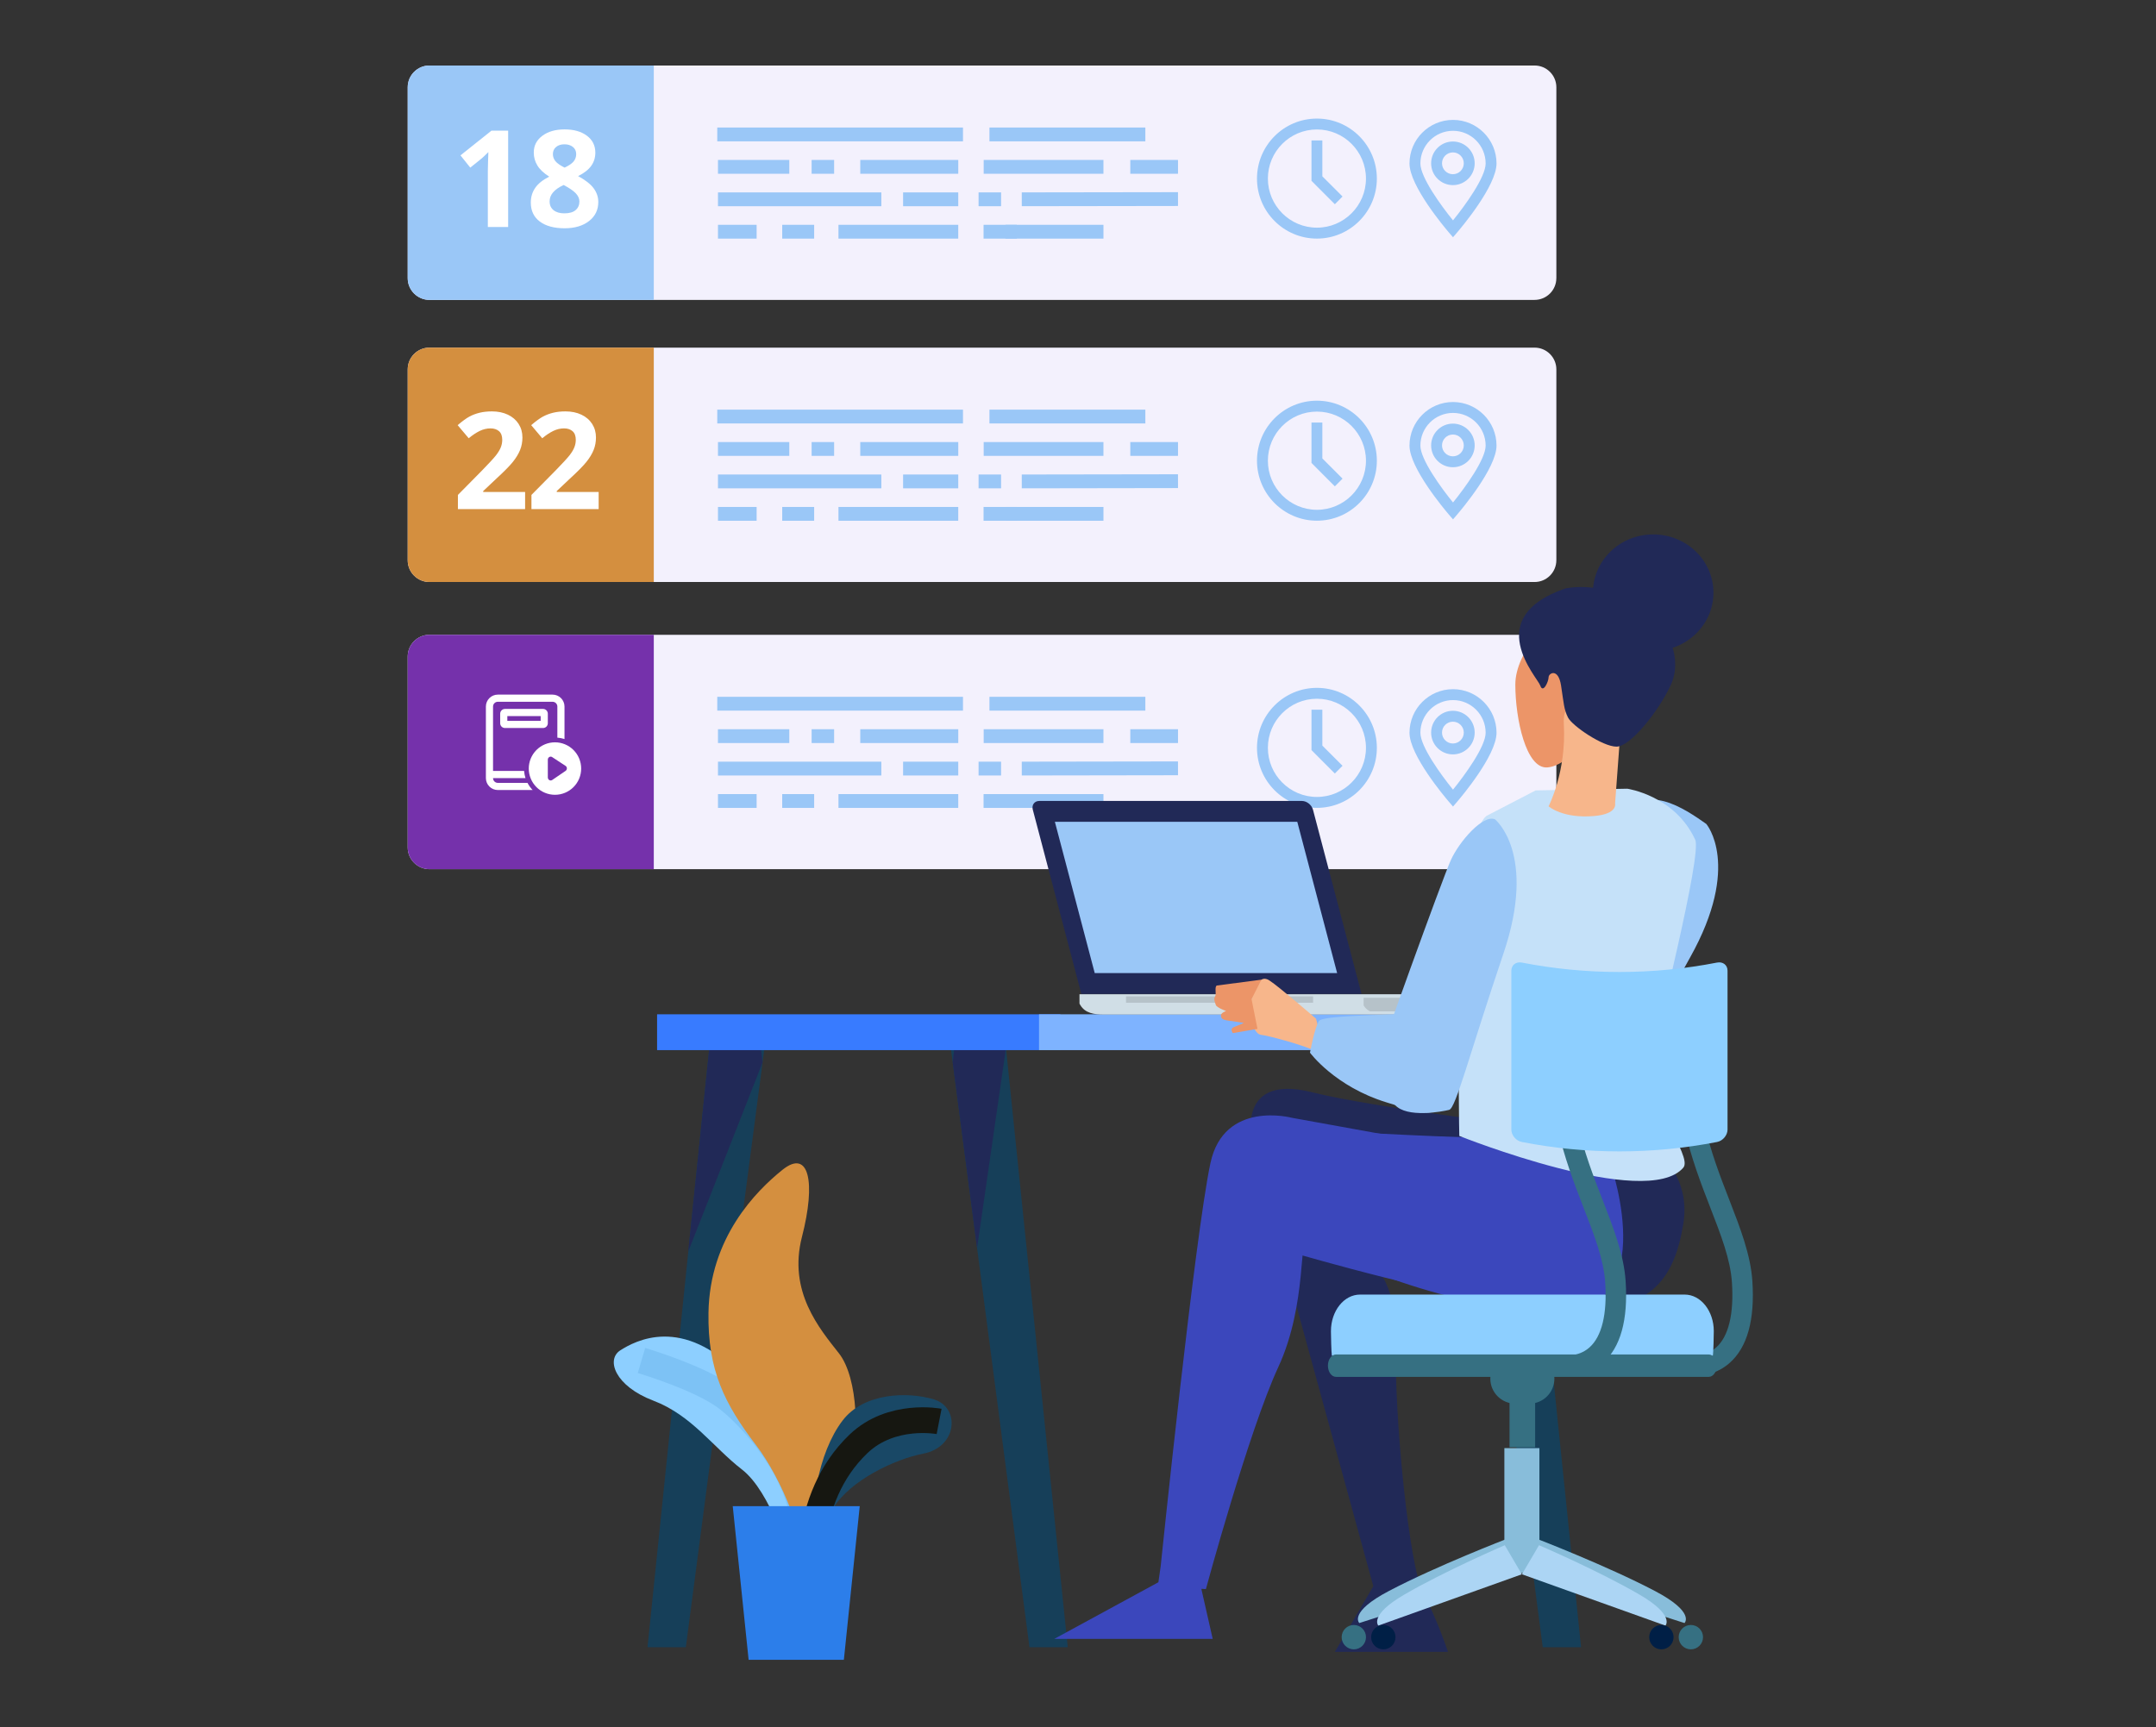 <svg width="312" height="250" viewBox="0 0 312 250" fill="none" xmlns="http://www.w3.org/2000/svg">
<rect x="0" y="0" width="312" height="250" fill="#333333" stroke="none"/>
<mask id="mask0_615_9919" style="mask-type:alpha" maskUnits="userSpaceOnUse" x="0" y="0" width="312" height="250">
<rect width="312" height="250" fill="#FBFBFE"/>
</mask>
<g mask="url(#mask0_615_9919)">
</g>
<path d="M225.222 122.653C225.222 124.397 223.811 125.81 222.07 125.81H62.152C60.411 125.807 59 124.394 59 122.653V95.039C59 93.295 60.411 91.882 62.152 91.882H222.073C223.814 91.882 225.225 93.295 225.225 95.039V122.653H225.222Z" fill="#F3F1FD"/>
<path d="M94.612 91.882H62.152C60.411 91.882 59 93.295 59 95.039V122.653C59 124.397 60.411 125.81 62.152 125.81H94.612V91.882Z" fill="#7531AB"/>
<path d="M103.797 101.859H139.356" stroke="#9AC7F7" stroke-width="2" stroke-miterlimit="10"/>
<path d="M143.186 101.859H165.746" stroke="#9AC7F7" stroke-width="2" stroke-miterlimit="10"/>
<path d="M113.195 115.94H117.819" stroke="#9AC7F7" stroke-width="2" stroke-miterlimit="10"/>
<path d="M124.492 106.551H138.673" stroke="#9AC7F7" stroke-width="2" stroke-miterlimit="10"/>
<path d="M130.688 111.248H138.671" stroke="#9AC7F7" stroke-width="2" stroke-miterlimit="10"/>
<path d="M121.338 115.94H138.67" stroke="#9AC7F7" stroke-width="2" stroke-miterlimit="10"/>
<path d="M117.453 106.551H120.709" stroke="#9AC7F7" stroke-width="2" stroke-miterlimit="10"/>
<path d="M103.9 106.551H114.221" stroke="#9AC7F7" stroke-width="2" stroke-miterlimit="10"/>
<path d="M103.9 111.248H127.539" stroke="#9AC7F7" stroke-width="2" stroke-miterlimit="10"/>
<path d="M103.9 115.94H109.493" stroke="#9AC7F7" stroke-width="2" stroke-miterlimit="10"/>
<path d="M142.35 106.551H159.682" stroke="#9AC7F7" stroke-width="2" stroke-miterlimit="10"/>
<path d="M147.863 111.248L170.471 111.213" stroke="#9AC7F7" stroke-width="2" stroke-miterlimit="10"/>
<path d="M145.5 115.94H159.683" stroke="#9AC7F7" stroke-width="2" stroke-miterlimit="10"/>
<path d="M163.568 106.551H170.471" stroke="#9AC7F7" stroke-width="2" stroke-miterlimit="10"/>
<path d="M141.613 111.248H144.869" stroke="#9AC7F7" stroke-width="2" stroke-miterlimit="10"/>
<path d="M142.334 115.94H147.142" stroke="#9AC7F7" stroke-width="2" stroke-miterlimit="10"/>
<path d="M210.269 99.755C206.795 99.755 203.971 102.584 203.971 106.063C203.971 109.31 209.087 115.364 209.67 116.047L210.269 116.743L210.868 116.047C211.451 115.367 216.567 109.313 216.567 106.063C216.567 102.584 213.74 99.755 210.269 99.755ZM210.269 114.298C208.552 112.181 205.547 108.062 205.547 106.063C205.547 103.455 207.666 101.333 210.269 101.333C212.872 101.333 214.991 103.455 214.991 106.063C214.991 108.06 211.986 112.179 210.269 114.298Z" fill="#9AC7F7"/>
<path d="M210.253 102.882C208.515 102.882 207.102 104.298 207.102 106.039C207.102 107.779 208.515 109.195 210.253 109.195C211.992 109.195 213.405 107.779 213.405 106.039C213.405 104.298 211.992 102.882 210.253 102.882ZM210.253 107.617C209.386 107.617 208.677 106.91 208.677 106.039C208.677 105.167 209.386 104.46 210.253 104.46C211.121 104.46 211.829 105.167 211.829 106.039C211.829 106.908 211.124 107.617 210.253 107.617Z" fill="#9AC7F7"/>
<path d="M190.575 116.934C195.356 116.934 199.248 113.037 199.248 108.249C199.248 103.458 195.356 99.563 190.575 99.563C185.791 99.563 181.902 103.458 181.902 108.249C181.902 113.037 185.791 116.934 190.575 116.934ZM190.575 101.139C194.488 101.139 197.672 104.327 197.672 108.246C197.672 112.165 194.488 115.354 190.575 115.354C186.662 115.354 183.478 112.165 183.478 108.246C183.478 104.327 186.662 101.139 190.575 101.139Z" fill="#9AC7F7"/>
<path d="M194.281 110.845L191.36 107.921V102.725H189.787V108.574L193.168 111.96L194.281 110.845Z" fill="#9AC7F7"/>
<g clip-path="url(#clip0_615_9919)">
<path d="M72.038 100.543C71.581 100.543 71.142 100.725 70.819 101.048C70.496 101.372 70.314 101.811 70.314 102.269V112.626C70.314 113.084 70.496 113.523 70.819 113.846C71.142 114.17 71.581 114.352 72.038 114.352H77.078C76.782 114.044 76.532 113.695 76.335 113.316H72.038C71.855 113.316 71.68 113.244 71.55 113.114C71.421 112.985 71.349 112.809 71.349 112.626H76.046C75.938 112.29 75.87 111.942 75.843 111.59H71.349V102.269C71.349 102.086 71.421 101.91 71.55 101.781C71.68 101.651 71.855 101.578 72.038 101.578H79.966C80.149 101.578 80.325 101.651 80.454 101.781C80.583 101.91 80.656 102.086 80.656 102.269V106.77C81.014 106.798 81.361 106.867 81.69 106.973V102.269C81.69 101.811 81.508 101.372 81.185 101.048C80.862 100.725 80.424 100.543 79.966 100.543H72.038ZM84.103 111.245C84.103 110.238 83.704 109.272 82.992 108.56C82.281 107.847 81.317 107.447 80.311 107.447C79.305 107.447 78.341 107.847 77.63 108.56C76.919 109.272 76.519 110.238 76.519 111.245C76.519 112.252 76.919 113.218 77.63 113.93C78.341 114.642 79.305 115.042 80.311 115.042C81.317 115.042 82.281 114.642 82.992 113.93C83.704 113.218 84.103 112.252 84.103 111.245ZM79.907 109.586L81.842 110.856C81.902 110.895 81.951 110.948 81.985 111.011C82.018 111.074 82.036 111.144 82.035 111.215C82.035 111.287 82.018 111.358 81.985 111.422C81.954 111.485 81.907 111.539 81.849 111.578L79.913 112.9C79.88 112.923 79.843 112.941 79.805 112.953C79.715 112.982 79.618 112.976 79.532 112.937C79.483 112.914 79.438 112.883 79.399 112.844C79.362 112.803 79.331 112.757 79.309 112.706C79.288 112.654 79.277 112.598 79.277 112.542V109.948C79.277 109.864 79.3 109.783 79.345 109.713C79.39 109.643 79.454 109.588 79.53 109.554C79.59 109.526 79.657 109.514 79.723 109.519C79.789 109.525 79.853 109.547 79.907 109.585V109.586ZM72.383 103.305C72.383 103.121 72.455 102.946 72.585 102.816C72.714 102.687 72.889 102.614 73.072 102.614H78.588C78.77 102.614 78.946 102.687 79.075 102.816C79.204 102.946 79.277 103.121 79.277 103.305V104.686C79.277 104.869 79.204 105.044 79.075 105.174C78.946 105.303 78.77 105.376 78.588 105.376H73.072C72.889 105.376 72.714 105.303 72.585 105.174C72.455 105.044 72.383 104.869 72.383 104.686V103.305ZM73.417 104.34H78.243V103.65H73.417V104.34Z" fill="white"/>
</g>
<path d="M223.254 238.423H228.799L219.652 149.697H211.613L223.254 238.423Z" fill="#163F59"/>
<path d="M212.148 153.786L215.676 180.656L219.858 151.699L219.653 149.697H212.625L212.148 153.786Z" fill="#212957"/>
<path d="M148.976 238.423H154.518L145.371 149.697H137.332L148.976 238.423Z" fill="#163F59"/>
<path d="M137.867 153.786L141.394 180.656L145.579 151.699L145.371 149.697H138.344L137.867 153.786Z" fill="#212957"/>
<path d="M99.248 238.423H93.703L102.85 149.697H110.889L99.248 238.423Z" fill="#163F59"/>
<path d="M110.353 153.786L99.594 181.168L102.644 151.699L102.849 149.697H109.877L110.353 153.786Z" fill="#212957"/>
<path d="M153.451 146.814H95.09V152H153.451V146.814Z" fill="#387BFF"/>
<path d="M226.26 146.814H150.359V152H226.26V146.814Z" fill="#7EB3FF"/>
<path d="M210.383 145.266C210.391 145.252 210.399 145.236 210.404 145.223L210.383 143.911H156.214V145.223C156.214 145.223 156.207 145.252 156.214 145.266L156.353 145.508C157.05 146.644 158.299 146.849 159.728 146.849H206.867C208.296 146.849 209.545 146.644 210.242 145.508L210.383 145.266Z" fill="#D0DEE6"/>
<path d="M197.33 145.487C197.33 145.487 197.322 145.511 197.33 145.524L197.465 145.722C197.678 146.015 197.947 146.231 198.259 146.388H206.495C207.871 146.388 209.072 146.223 209.743 145.306L209.873 145.106C209.884 145.095 209.889 145.085 209.897 145.071L209.884 144.426H197.332V145.487H197.33Z" fill="#B6C2C9"/>
<path d="M190.018 144.218H162.951V145.143H190.018V144.218Z" fill="#B6C2C9"/>
<path d="M197.029 143.866L190.007 117.209C189.82 116.502 189.102 115.935 188.402 115.935H150.396C149.696 115.935 149.276 116.505 149.462 117.209L156.484 143.866H197.029Z" fill="#212957"/>
<path d="M158.42 140.846L152.654 118.955H187.734L193.5 140.846H158.42Z" fill="#9AC7F7"/>
<path d="M238.033 164.991C238.033 164.991 244.909 169.254 243.6 177.124C242.29 184.994 239.016 191.224 223.624 189.257C208.233 187.289 195.136 180.075 195.136 180.075C195.136 180.075 202.339 182.699 202.012 193.848C201.684 204.997 203.976 226.97 205.941 230.577C207.905 234.184 209.542 239.103 209.542 239.103H193.168L198.735 229.593L181.379 166.3C181.379 166.3 178.104 155.151 189.892 158.102C201.687 161.056 238.033 164.991 238.033 164.991Z" fill="#212957"/>
<path d="M217.733 167.369L186.952 161.795C186.952 161.795 177.13 159.171 175.165 168.353C172.876 179.057 167.962 226.727 167.962 226.727L167.634 229.022L152.57 237.22H175.493L173.855 230.006L187.607 181.47C187.607 181.47 211.184 188.356 219.043 188.356C226.901 188.356 232.794 185.405 232.794 184.093C232.794 182.784 223.299 166.713 217.733 167.369Z" fill="#3B47BC"/>
<path d="M190.076 151.995C188.112 151.134 183.568 149.905 182.463 149.782C181.358 149.659 180.499 146.585 181.113 144.618C181.521 143.317 181.925 142.176 182.546 141.803C182.862 141.611 183.235 141.621 183.693 141.912C185.043 142.773 190.446 147.447 190.446 147.447C190.446 147.447 192.041 152.856 190.076 151.995Z" fill="#F7B68B"/>
<path d="M176.079 142.651L182.545 141.803L181.113 144.618L181.973 148.924L178.411 149.54C178.411 149.54 177.921 148.924 178.533 148.679C179.148 148.433 180.008 148.063 180.008 148.063C180.008 148.063 178.288 147.817 177.551 147.695C176.814 147.572 176.691 147.327 176.691 146.956C176.691 146.588 177.429 146.34 177.429 146.34C177.429 146.34 176.079 145.847 175.954 145.479C175.831 145.111 175.586 144.618 175.831 144.25C176.079 143.88 175.712 142.896 176.079 142.651Z" fill="#EC9568"/>
<path d="M233.122 168.681C233.122 168.681 240.98 191.31 223.626 189.998C206.27 188.686 190.554 180.816 189.244 179.505C187.934 178.193 189.244 188.686 184.988 197.871C180.731 207.052 174.51 230.009 174.51 230.009L168.289 229.681L175.492 171.635C175.492 171.635 175.844 162.522 188.917 163.437C202.996 164.421 216.096 164.748 216.096 164.748L233.122 168.681Z" fill="#3B47BC"/>
<path d="M229.831 106.38C229.831 106.38 227.002 110.845 223.916 111.08C220.831 111.314 219.287 104.028 219.287 99.094C219.287 94.159 224.688 89.459 225.202 88.049C225.716 86.638 231.117 91.338 231.117 95.569C231.117 99.8 229.831 105.204 229.831 106.38Z" fill="#EC9568"/>
<path d="M246.922 119.262C246.922 119.262 252.06 125.223 244.577 138.59C237.094 151.955 233.724 159.334 232.715 159.395C231.704 159.457 226.454 159.478 225.123 157.228C223.792 154.978 222.658 153.016 223.124 151.851C223.59 150.686 234.749 120.952 235.875 118.203C238.164 112.624 245.368 118.222 246.922 119.262Z" fill="#9AC7F7"/>
<path d="M215.111 118.097L222.232 114.407L235.494 114.162C235.494 114.162 242.37 115.146 245.316 121.541C246.331 123.741 239.782 149.23 239.013 153.597C238.031 159.172 245.037 167.332 243.597 169.012C238.262 175.229 211.179 164.421 211.179 164.421C211.179 164.421 210.2 122.032 215.111 118.097Z" fill="#C5E1F9"/>
<path d="M216.34 118.59C216.34 118.59 222.478 123.509 217.567 138.02C212.655 152.53 210.691 160.403 209.709 160.648C208.726 160.894 203.57 161.877 201.851 159.91C200.131 157.942 198.659 156.22 198.904 154.991C199.149 153.762 208.726 127.198 209.956 124.492C211.181 121.786 214.62 117.851 216.34 118.59Z" fill="#9AC7F7"/>
<path d="M234.524 105.463L233.723 116.305C233.723 116.305 234.135 117.814 230.715 118.113C226.104 118.516 224.1 116.708 224.1 116.708C224.1 116.708 226.706 111.688 226.304 104.86C225.904 98.035 234.524 105.463 234.524 105.463Z" fill="#F7B68B"/>
<path d="M226.508 85.182C226.508 85.182 232.364 83.775 238.135 88.195C241.543 90.805 243.55 95.422 241.745 99.237C239.94 103.052 235.931 108.072 233.927 108.072C231.922 108.072 227.511 105.06 226.91 103.855C226.308 102.65 226.308 101.847 225.906 99.237C225.504 96.627 224.101 97.43 224.101 98.032C224.101 98.635 223.3 100.442 222.898 99.237C222.499 98.035 214.279 89.4 226.508 85.182Z" fill="#212957"/>
<path d="M239.236 94.218C244.053 94.218 247.957 90.442 247.957 85.785C247.957 81.128 244.053 77.353 239.236 77.353C234.42 77.353 230.516 81.128 230.516 85.785C230.516 90.442 234.42 94.218 239.236 94.218Z" fill="#212957"/>
<path d="M205.617 146.465C204.419 146.999 191.538 146.793 190.88 147.777C190.225 148.761 189.57 152.368 189.57 152.368C189.57 152.368 193.172 157.287 200.703 159.582C208.233 161.877 207.906 162.205 211.508 154.991C215.112 147.777 208.564 145.154 205.617 146.465Z" fill="#9AC7F7"/>
<path d="M245.135 199.164C246.431 199.164 248.478 198.868 250.27 197.303C252.849 195.055 253.965 191.059 253.589 185.426C253.336 181.624 251.843 177.775 250.262 173.698C247.597 166.841 244.581 159.07 246.157 148.793L243.226 148.34C241.528 159.406 244.839 167.927 247.493 174.775C249.056 178.798 250.408 182.277 250.632 185.623C250.935 190.193 250.147 193.448 248.35 195.037C246.649 196.546 244.52 196.157 244.429 196.141L243.836 199.052C243.889 199.062 244.387 199.164 245.135 199.164Z" fill="#367082"/>
<path d="M222.392 222.73L219.504 227.143L243.768 234.927C243.768 234.927 245.389 233.376 239.434 230.259C232.502 226.625 222.392 222.73 222.392 222.73Z" fill="#88BDDA"/>
<path d="M218.082 222.73L220.971 227.143L196.709 234.927C196.709 234.927 195.088 233.376 201.043 230.259C207.975 226.625 218.082 222.73 218.082 222.73Z" fill="#88BDDA"/>
<path d="M222.772 209.609H217.701V227.687H222.772V209.609Z" fill="#88BDDA"/>
<path d="M222.714 223.661L220.244 227.87L241.013 235.298C241.013 235.298 242.4 233.818 237.305 230.84C231.371 227.377 222.714 223.661 222.714 223.661Z" fill="#ACD5F4"/>
<path d="M217.761 223.661L220.228 227.87L199.459 235.298C199.459 235.298 198.073 233.818 203.168 230.84C209.104 227.377 217.761 223.661 217.761 223.661Z" fill="#ACD5F4"/>
<path d="M238.662 236.972C238.662 237.945 239.453 238.734 240.424 238.734C241.399 238.734 242.187 237.945 242.187 236.972C242.187 235.996 241.396 235.205 240.424 235.205C239.453 235.205 238.662 235.996 238.662 236.972Z" fill="#001F46"/>
<path d="M198.42 236.972C198.42 237.945 199.213 238.734 200.185 238.734C201.159 238.734 201.947 237.945 201.947 236.972C201.947 235.996 201.159 235.205 200.185 235.205C199.211 235.205 198.42 235.996 198.42 236.972Z" fill="#001F46"/>
<path d="M242.926 236.972C242.926 237.945 243.714 238.734 244.688 238.734C245.662 238.734 246.45 237.945 246.45 236.972C246.45 235.996 245.66 235.205 244.688 235.205C243.714 235.205 242.926 235.996 242.926 236.972Z" fill="#367082"/>
<path d="M194.154 236.972C194.154 237.945 194.945 238.734 195.917 238.734C196.888 238.734 197.676 237.945 197.676 236.972C197.676 235.996 196.888 235.205 195.917 235.205C194.945 235.205 194.154 235.996 194.154 236.972Z" fill="#367082"/>
<path d="M222.155 202.984H218.447V209.484H222.155V202.984Z" fill="#367082"/>
<path d="M215.668 199.55C215.668 201.55 217.289 203.171 219.283 203.171H221.325C223.321 203.171 224.94 201.55 224.94 199.55C224.94 197.548 223.321 195.927 221.325 195.927H219.283C217.286 195.927 215.668 197.545 215.668 199.55Z" fill="#367082"/>
<path d="M192.739 196.237C192.654 195.81 192.604 193.136 192.604 192.677C192.604 189.753 194.488 187.383 196.817 187.383H243.793C246.12 187.383 248.007 189.753 248.007 192.677C248.007 193.136 247.957 195.81 247.866 196.237H192.739Z" fill="#8DCFFF"/>
<path d="M248.44 197.671C248.44 198.566 247.919 199.294 247.272 199.294H193.335C192.688 199.294 192.166 198.566 192.166 197.671C192.166 196.778 192.688 196.05 193.335 196.05H247.272C247.919 196.05 248.44 196.775 248.44 197.671Z" fill="#367082"/>
<path d="M226.795 199.163C228.091 199.163 230.138 198.868 231.93 197.303C234.509 195.055 235.625 191.059 235.249 185.426C234.999 181.624 233.503 177.774 231.922 173.698C229.257 166.841 226.241 159.07 227.817 148.793L224.886 148.339C223.188 159.406 226.499 167.926 229.153 174.775C230.716 178.798 232.068 182.277 232.292 185.623C232.595 190.192 231.807 193.448 230.011 195.037C228.31 196.546 226.18 196.156 226.089 196.14L225.496 199.052C225.549 199.062 226.047 199.163 226.795 199.163Z" fill="#367082"/>
<path d="M220.22 165.295C229.548 167.113 239.158 167.113 248.485 165.295C249.316 165.135 249.992 164.319 249.995 163.506C249.995 155.836 249.995 148.164 249.995 140.494C249.995 139.678 249.316 139.163 248.485 139.326C239.158 141.147 229.548 141.144 220.22 139.326C219.39 139.166 218.711 139.68 218.711 140.494C218.711 148.164 218.711 155.834 218.711 163.506C218.714 164.317 219.39 165.132 220.22 165.295Z" fill="#8DCFFF"/>
<path d="M114.27 225.554C114.27 225.554 111.59 215.967 107.378 212.709C103.167 209.449 100.106 204.85 94.553 202.739C89 200.63 87.661 196.796 89.767 195.453C91.872 194.112 98.764 190.275 107.187 199.094C115.609 207.913 117.715 214.816 117.523 223.059C117.334 231.305 114.654 230.348 114.27 225.554Z" fill="#8DCFFF"/>
<path d="M92.83 196.924C92.83 196.924 101.253 199.417 105.083 202.291C108.911 205.167 115.995 213.219 116.378 221.08" stroke="#7DC2F5" stroke-width="3.786" stroke-miterlimit="10"/>
<path d="M116.566 228.62C116.566 228.62 120.905 216.351 122.691 212.515C124.477 208.681 124.221 199.476 121.413 195.898C118.605 192.32 114.01 186.951 116.054 179.028C118.096 171.104 117.077 166.247 113.246 169.316C109.418 172.384 102.691 179.148 102.526 190.022C102.398 198.332 104.845 203.195 109.418 209.193C113.121 214.051 116.821 222.998 116.566 228.62Z" fill="#D48F3F"/>
<path d="M118.283 225.751C118.379 225.245 120.575 213.304 118.254 208.265C117.722 207.114 117.013 205.714 116.257 204.232C113.787 199.369 110.404 192.712 110.055 188.073C109.496 180.622 114.157 173.432 114.205 173.36L113.566 172.938C113.369 173.24 108.716 180.422 109.294 188.132C109.653 192.923 112.938 199.385 115.576 204.578C116.324 206.053 117.035 207.444 117.559 208.585C119.779 213.4 117.554 225.487 117.53 225.607L118.283 225.751Z" fill="#D48F3F"/>
<path d="M133.607 210.409C138.585 209.449 138.966 203.699 135.138 202.55C131.31 201.401 124.993 201.592 121.929 205.618C118.378 210.286 116.951 218.655 118.101 224.597C119.248 230.54 118.101 222.296 120.59 218.271C123.076 214.243 129.5 211.198 133.607 210.409Z" fill="#194866"/>
<path d="M135.9 205.743C135.9 205.743 129.008 204.403 124.222 209.001C120.08 212.984 118.288 217.948 117.521 223.062" stroke="#161711" stroke-width="3.726" stroke-miterlimit="10"/>
<path d="M108.334 240.252H122.118L124.415 218.012H106.037L108.334 240.252Z" fill="#2C7EEA"/>
<path d="M225.222 81.088C225.222 82.831 223.811 84.244 222.07 84.244H62.152C60.411 84.244 59 82.831 59 81.088V53.474C59 51.73 60.411 50.317 62.152 50.317H222.073C223.814 50.317 225.225 51.73 225.225 53.474V81.088H225.222Z" fill="#F3F1FD"/>
<path d="M94.612 50.317H62.152C60.411 50.317 59 51.73 59 53.474V81.088C59 82.831 60.411 84.244 62.152 84.244H94.612V50.317Z" fill="#D48F3F"/>
<path d="M103.797 60.293H139.356" stroke="#9AC7F7" stroke-width="2" stroke-miterlimit="10"/>
<path d="M143.186 60.293H165.746" stroke="#9AC7F7" stroke-width="2" stroke-miterlimit="10"/>
<path d="M113.197 74.377H117.818" stroke="#9AC7F7" stroke-width="2" stroke-miterlimit="10"/>
<path d="M124.492 64.985H138.673" stroke="#9AC7F7" stroke-width="2" stroke-miterlimit="10"/>
<path d="M130.688 69.683H138.671" stroke="#9AC7F7" stroke-width="2" stroke-miterlimit="10"/>
<path d="M121.338 74.377H138.67" stroke="#9AC7F7" stroke-width="2" stroke-miterlimit="10"/>
<path d="M117.453 64.985H120.709" stroke="#9AC7F7" stroke-width="2" stroke-miterlimit="10"/>
<path d="M103.9 64.985H114.221" stroke="#9AC7F7" stroke-width="2" stroke-miterlimit="10"/>
<path d="M103.9 69.683H127.539" stroke="#9AC7F7" stroke-width="2" stroke-miterlimit="10"/>
<path d="M103.9 74.377H109.493" stroke="#9AC7F7" stroke-width="2" stroke-miterlimit="10"/>
<path d="M142.35 64.985H159.682" stroke="#9AC7F7" stroke-width="2" stroke-miterlimit="10"/>
<path d="M147.863 69.683L170.471 69.648" stroke="#9AC7F7" stroke-width="2" stroke-miterlimit="10"/>
<path d="M145.5 74.377H159.683" stroke="#9AC7F7" stroke-width="2" stroke-miterlimit="10"/>
<path d="M163.568 64.985H170.471" stroke="#9AC7F7" stroke-width="2" stroke-miterlimit="10"/>
<path d="M141.613 69.683H144.869" stroke="#9AC7F7" stroke-width="2" stroke-miterlimit="10"/>
<path d="M142.334 74.377H147.142" stroke="#9AC7F7" stroke-width="2" stroke-miterlimit="10"/>
<path d="M75.995 73.687H66.266V71.637L69.758 68.099C70.794 67.038 71.467 66.302 71.787 65.892C72.103 65.481 72.332 65.103 72.471 64.753C72.609 64.404 72.681 64.041 72.681 63.666C72.681 63.106 72.527 62.69 72.221 62.418C71.912 62.146 71.502 62.007 70.988 62.007C70.448 62.007 69.926 62.13 69.418 62.378C68.909 62.626 68.379 62.978 67.828 63.436L66.228 61.538C66.913 60.954 67.482 60.541 67.932 60.298C68.382 60.056 68.874 59.872 69.407 59.741C69.939 59.611 70.536 59.547 71.196 59.547C72.066 59.547 72.833 59.707 73.498 60.024C74.164 60.341 74.683 60.786 75.05 61.359C75.418 61.933 75.601 62.586 75.601 63.324C75.601 63.967 75.49 64.569 75.263 65.132C75.037 65.694 74.688 66.27 74.215 66.862C73.741 67.454 72.907 68.296 71.715 69.389L69.926 71.077V71.21H75.99V73.687H75.995Z" fill="white"/>
<path d="M86.638 73.687H76.908V71.637L80.401 68.099C81.436 67.038 82.11 66.302 82.429 65.892C82.746 65.481 82.975 65.103 83.113 64.753C83.252 64.404 83.324 64.041 83.324 63.666C83.324 63.106 83.169 62.69 82.863 62.418C82.554 62.146 82.144 62.007 81.631 62.007C81.09 62.007 80.569 62.13 80.06 62.378C79.552 62.626 79.022 62.978 78.471 63.436L76.871 61.538C77.555 60.954 78.125 60.541 78.575 60.298C79.025 60.056 79.517 59.872 80.049 59.741C80.582 59.611 81.178 59.547 81.838 59.547C82.709 59.547 83.475 59.707 84.141 60.024C84.806 60.341 85.326 60.786 85.693 61.359C86.06 61.933 86.244 62.586 86.244 63.324C86.244 63.967 86.132 64.569 85.906 65.132C85.68 65.694 85.331 66.27 84.857 66.862C84.383 67.454 83.55 68.296 82.357 69.389L80.569 71.077V71.21H86.633V73.687H86.638Z" fill="white"/>
<path d="M210.269 58.19C206.795 58.19 203.971 61.018 203.971 64.497C203.971 67.745 209.087 73.799 209.67 74.481L210.269 75.177L210.865 74.481C211.448 73.802 216.565 67.747 216.565 64.497C216.567 61.018 213.743 58.19 210.269 58.19ZM210.269 72.733C208.549 70.616 205.547 66.497 205.547 64.497C205.547 61.89 207.663 59.768 210.269 59.768C212.872 59.768 214.991 61.89 214.991 64.497C214.991 66.494 211.986 70.616 210.269 72.733Z" fill="#9AC7F7"/>
<path d="M210.253 61.317C208.515 61.317 207.102 62.732 207.102 64.473C207.102 66.214 208.515 67.63 210.253 67.63C211.992 67.63 213.405 66.214 213.405 64.473C213.405 62.732 211.992 61.317 210.253 61.317ZM210.253 66.051C209.386 66.051 208.677 65.345 208.677 64.473C208.677 63.601 209.386 62.895 210.253 62.895C211.124 62.895 211.829 63.601 211.829 64.473C211.829 65.345 211.124 66.051 210.253 66.051Z" fill="#9AC7F7"/>
<path d="M190.575 75.369C195.359 75.369 199.248 71.471 199.248 66.683C199.248 61.892 195.359 57.998 190.575 57.998C185.791 57.998 181.902 61.892 181.902 66.683C181.902 71.471 185.791 75.369 190.575 75.369ZM190.575 59.576C194.488 59.576 197.672 62.764 197.672 66.683C197.672 70.602 194.488 73.791 190.575 73.791C186.662 73.791 183.478 70.602 183.478 66.683C183.478 62.762 186.662 59.576 190.575 59.576Z" fill="#9AC7F7"/>
<path d="M194.281 69.28L191.36 66.355V61.159H189.787V67.008L193.168 70.397L194.281 69.28Z" fill="#9AC7F7"/>
<path d="M225.222 40.253C225.222 41.997 223.811 43.41 222.07 43.41H62.152C60.411 43.407 59 41.994 59 40.253V12.639C59 10.895 60.411 9.482 62.152 9.482H222.073C223.814 9.482 225.225 10.895 225.225 12.639V40.253H225.222Z" fill="#F3F1FD"/>
<path d="M94.612 9.482H62.152C60.411 9.482 59 10.895 59 12.639V40.253C59 41.997 60.411 43.41 62.152 43.41H94.612V9.482Z" fill="#9AC7F7"/>
<path d="M103.797 19.459H139.356" stroke="#9AC7F7" stroke-width="2" stroke-miterlimit="10"/>
<path d="M143.186 19.459H165.746" stroke="#9AC7F7" stroke-width="2" stroke-miterlimit="10"/>
<path d="M113.197 33.54H117.818" stroke="#9AC7F7" stroke-width="2" stroke-miterlimit="10"/>
<path d="M124.492 24.151H138.673" stroke="#9AC7F7" stroke-width="2" stroke-miterlimit="10"/>
<path d="M130.688 28.849H138.671" stroke="#9AC7F7" stroke-width="2" stroke-miterlimit="10"/>
<path d="M121.338 33.54H138.67" stroke="#9AC7F7" stroke-width="2" stroke-miterlimit="10"/>
<path d="M117.453 24.151H120.709" stroke="#9AC7F7" stroke-width="2" stroke-miterlimit="10"/>
<path d="M103.9 24.151H114.221" stroke="#9AC7F7" stroke-width="2" stroke-miterlimit="10"/>
<path d="M103.9 28.849H127.539" stroke="#9AC7F7" stroke-width="2" stroke-miterlimit="10"/>
<path d="M103.9 33.54H109.493" stroke="#9AC7F7" stroke-width="2" stroke-miterlimit="10"/>
<path d="M142.35 24.151H159.682" stroke="#9AC7F7" stroke-width="2" stroke-miterlimit="10"/>
<path d="M147.863 28.848L170.471 28.814" stroke="#9AC7F7" stroke-width="2" stroke-miterlimit="10"/>
<path d="M145.5 33.54H159.683" stroke="#9AC7F7" stroke-width="2" stroke-miterlimit="10"/>
<path d="M163.568 24.151H170.471" stroke="#9AC7F7" stroke-width="2" stroke-miterlimit="10"/>
<path d="M141.613 28.848H144.869" stroke="#9AC7F7" stroke-width="2" stroke-miterlimit="10"/>
<path d="M142.334 33.54H147.142" stroke="#9AC7F7" stroke-width="2" stroke-miterlimit="10"/>
<path d="M73.537 32.852H70.596V24.787L70.625 23.462L70.673 22.012C70.183 22.503 69.845 22.823 69.653 22.975L68.054 24.262L66.635 22.489L71.118 18.914H73.535V32.852H73.537Z" fill="white"/>
<path d="M81.704 18.73C83.038 18.73 84.111 19.034 84.928 19.642C85.743 20.25 86.153 21.069 86.153 22.098C86.153 22.809 85.956 23.444 85.562 23.998C85.168 24.556 84.534 25.052 83.658 25.491C84.699 26.051 85.447 26.635 85.9 27.24C86.352 27.848 86.581 28.515 86.581 29.237C86.581 30.381 86.134 31.3 85.24 31.996C84.345 32.692 83.166 33.041 81.707 33.041C80.184 33.041 78.987 32.716 78.119 32.068C77.248 31.421 76.814 30.501 76.814 29.314C76.814 28.52 77.025 27.813 77.448 27.198C77.869 26.582 78.547 26.038 79.482 25.569C78.689 25.067 78.116 24.529 77.767 23.956C77.419 23.385 77.243 22.759 77.243 22.079C77.243 21.082 77.656 20.274 78.481 19.658C79.303 19.04 80.379 18.73 81.704 18.73ZM79.535 29.144C79.535 29.69 79.727 30.117 80.105 30.421C80.485 30.727 81.007 30.879 81.667 30.879C82.397 30.879 82.942 30.722 83.304 30.407C83.666 30.093 83.847 29.677 83.847 29.162C83.847 28.736 83.666 28.339 83.31 27.965C82.95 27.595 82.37 27.198 81.563 26.779C80.211 27.403 79.535 28.189 79.535 29.144ZM81.686 20.887C81.185 20.887 80.781 21.015 80.472 21.274C80.163 21.532 80.011 21.876 80.011 22.308C80.011 22.689 80.134 23.031 80.379 23.332C80.624 23.633 81.066 23.942 81.707 24.262C82.33 23.969 82.764 23.671 83.011 23.367C83.259 23.063 83.382 22.708 83.382 22.308C83.382 21.871 83.222 21.524 82.905 21.268C82.586 21.015 82.181 20.887 81.686 20.887Z" fill="white"/>
<path d="M210.269 17.355C206.795 17.355 203.971 20.184 203.971 23.663C203.971 26.91 209.087 32.964 209.67 33.647L210.269 34.343L210.865 33.647C211.448 32.967 216.565 26.913 216.565 23.663C216.567 20.184 213.743 17.355 210.269 17.355ZM210.269 31.898C208.549 29.781 205.547 25.662 205.547 23.663C205.547 21.055 207.663 18.933 210.269 18.933C212.872 18.933 214.991 21.055 214.991 23.663C214.991 25.66 211.986 29.781 210.269 31.898Z" fill="#9AC7F7"/>
<path d="M210.253 20.482C208.515 20.482 207.102 21.898 207.102 23.639C207.102 25.38 208.515 26.795 210.253 26.795C211.992 26.795 213.405 25.38 213.405 23.639C213.405 21.898 211.992 20.482 210.253 20.482ZM210.253 25.217C209.386 25.217 208.677 24.511 208.677 23.639C208.677 22.767 209.386 22.06 210.253 22.06C211.124 22.06 211.829 22.767 211.829 23.639C211.829 24.508 211.124 25.217 210.253 25.217Z" fill="#9AC7F7"/>
<path d="M190.575 34.535C195.359 34.535 199.248 30.637 199.248 25.849C199.248 21.058 195.359 17.163 190.575 17.163C185.791 17.163 181.902 21.058 181.902 25.849C181.902 30.637 185.791 34.535 190.575 34.535ZM190.575 18.739C194.488 18.739 197.672 21.927 197.672 25.846C197.672 29.765 194.488 32.954 190.575 32.954C186.662 32.954 183.478 29.765 183.478 25.846C183.478 21.927 186.662 18.739 190.575 18.739Z" fill="#9AC7F7"/>
<path d="M194.281 28.445L191.36 25.521V20.325H189.787V26.174L193.168 29.56L194.281 28.445Z" fill="#9AC7F7"/>
<defs>
<clipPath id="clip0_615_9919">
<rect width="16.546" height="16.571" fill="white" transform="translate(68.246 99.162)"/>
</clipPath>
</defs>
</svg>
